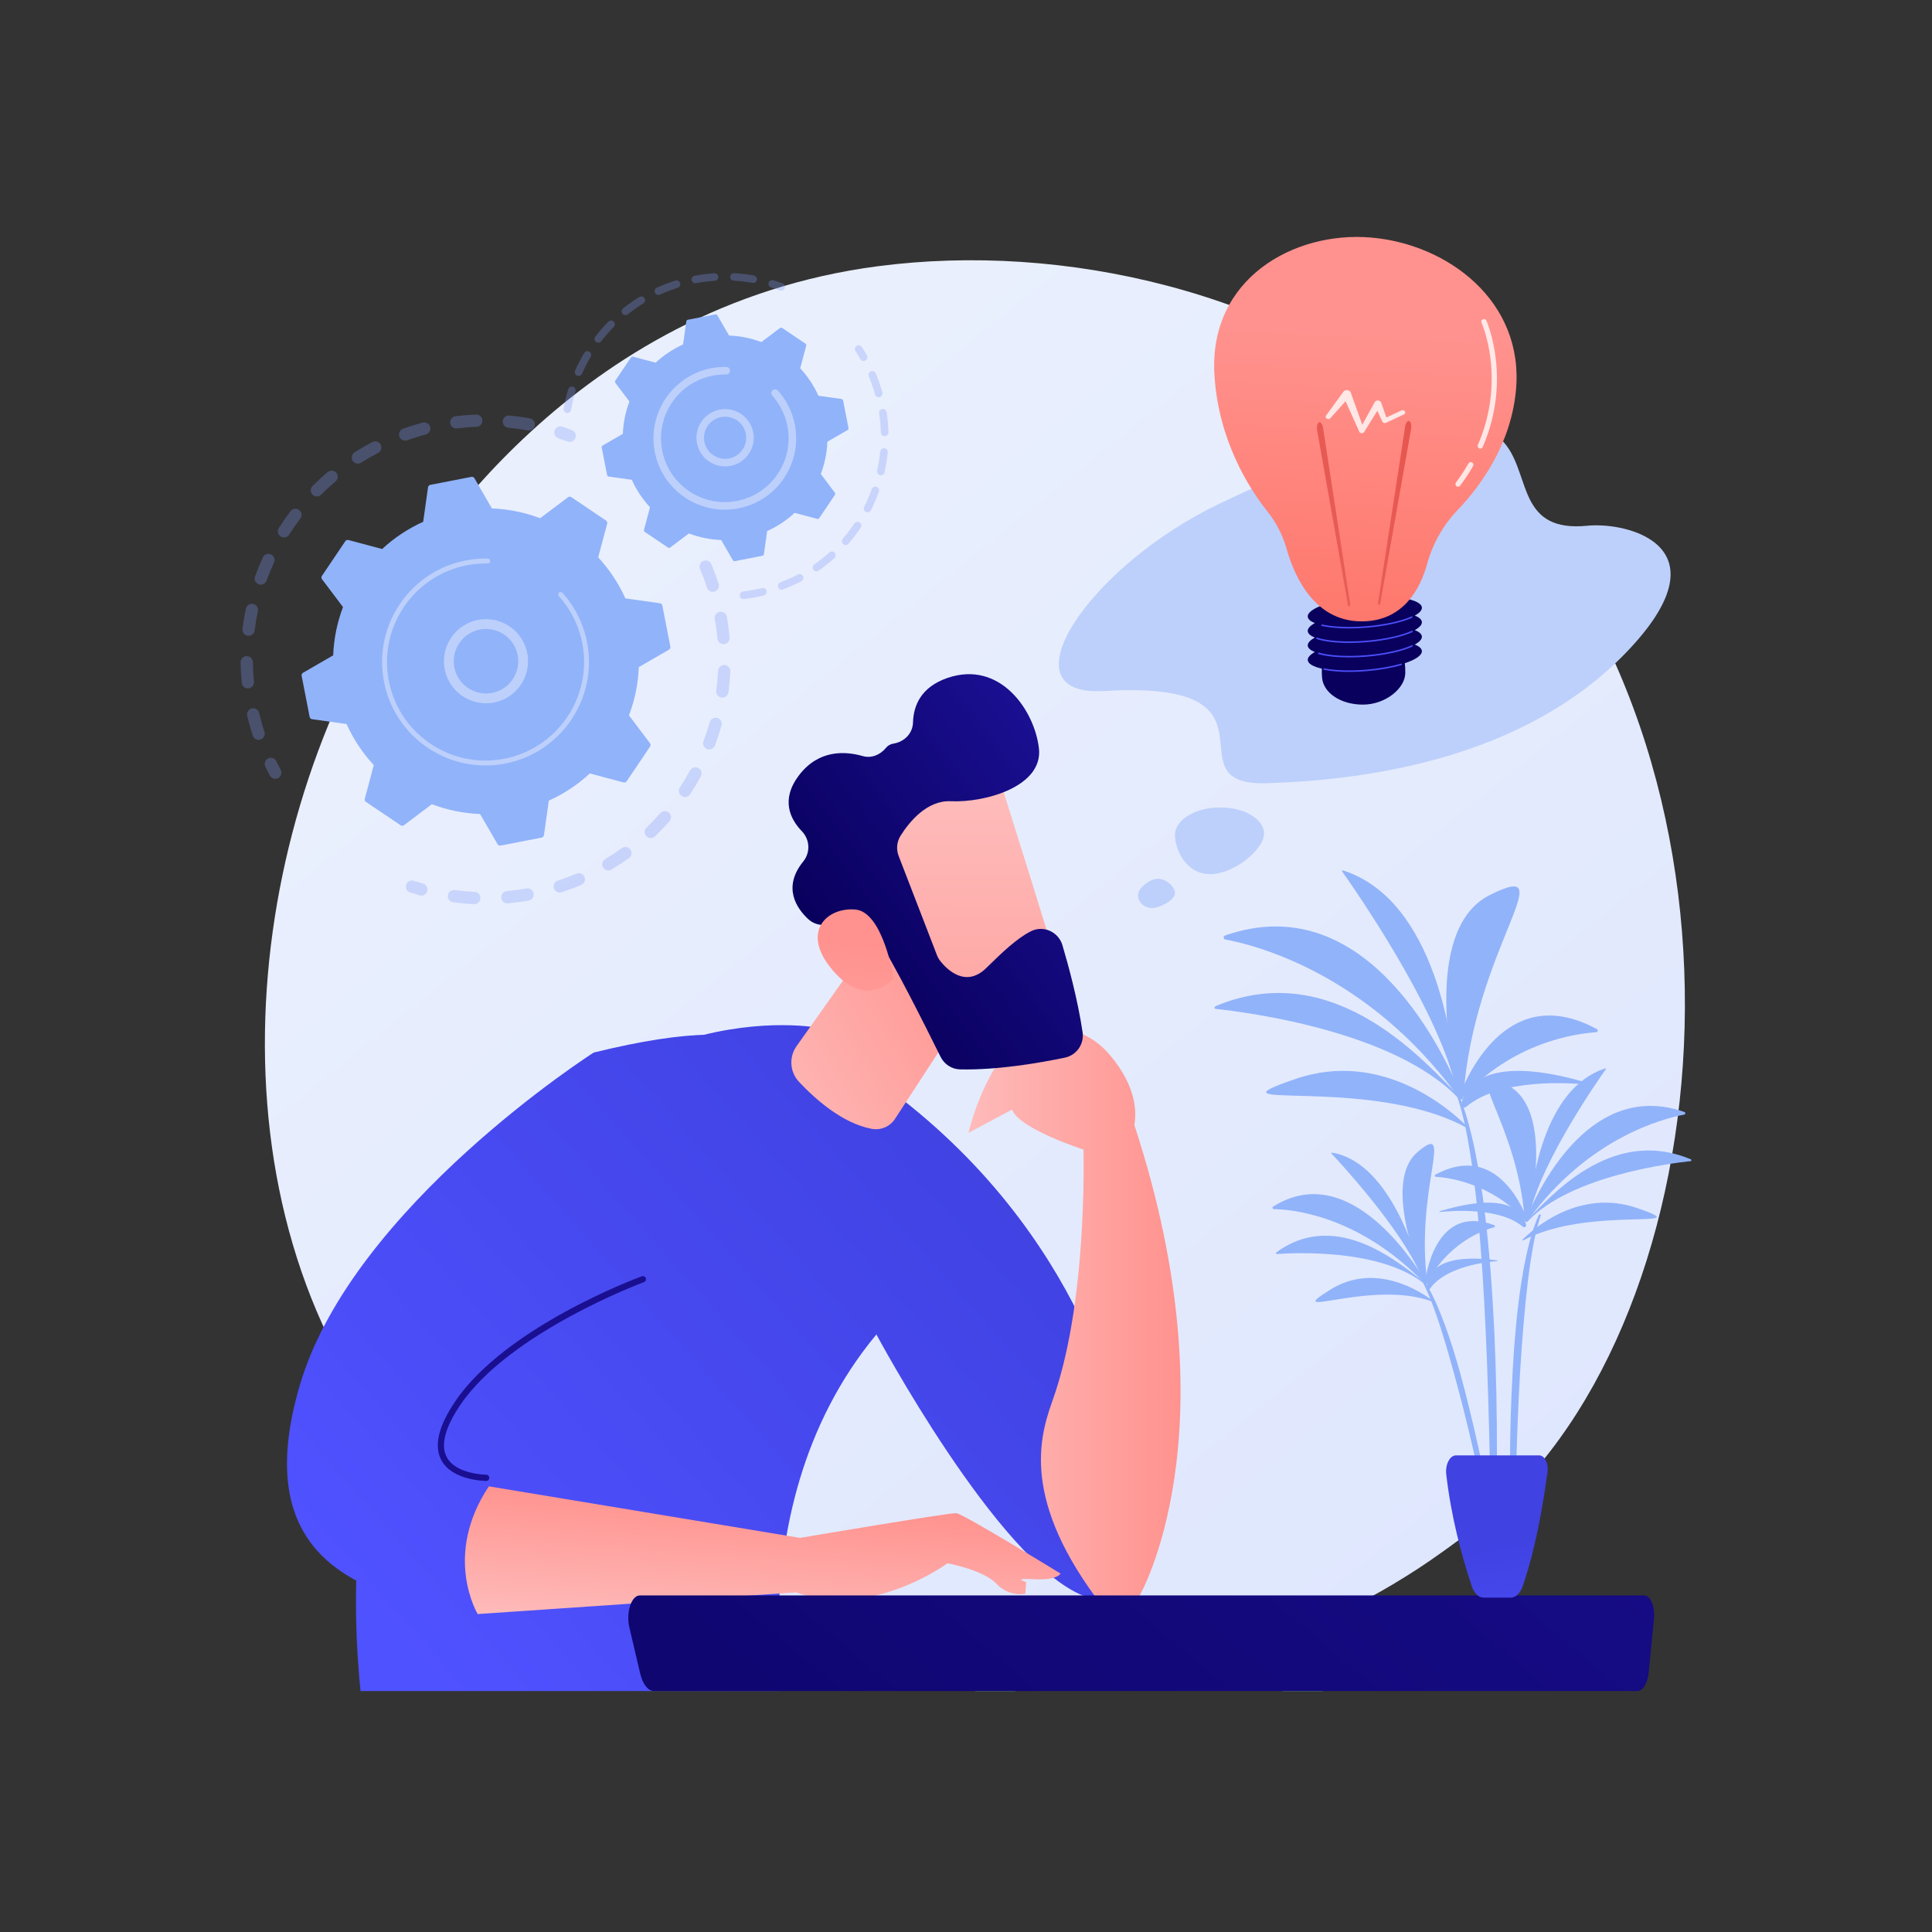 <?xml version="1.0" encoding="utf-8"?>
<!-- Generator: Adobe Illustrator 27.5.0, SVG Export Plug-In . SVG Version: 6.00 Build 0)  -->
<svg version="1.1" xmlns="http://www.w3.org/2000/svg" xmlns:xlink="http://www.w3.org/1999/xlink" x="0px" y="0px"
	 viewBox="0 0 3710 3710" style="enable-background:new 0 0 3710 3710;" xml:space="preserve">
<rect x="0" y="0" width="3710" height="3710" fill="#333333" stroke="none"/>
<g id="Background">
	<g>
		<g>
			<rect style="fill:none;" width="3710" height="3710"/>
		</g>
	</g>
</g>
<g id="Illustration">
	<g>
		<linearGradient id="SVGID_1_" gradientUnits="userSpaceOnUse" x1="3590.072" y1="4047.961" x2="1152.327" y2="1020.435">
			<stop  offset="0" style="stop-color:#DAE3FE"/>
			<stop  offset="1" style="stop-color:#E9EFFD"/>
		</linearGradient>
		<path style="fill:url(#SVGID_1_);" d="M2919.433,2854.014c-55.994,58.948-108.975,96.963-150.834,126.998
			c-492.048,353.05-1074.271,250.137-1198.01,225.005c-182.723-37.112-535.924-108.849-791.281-409.144
			c-386.335-454.321-326.177-1170.092-26.509-1642.583c54.814-86.427,344.356-566.114,932.85-643.04
			c356.15-46.555,771.307,47.341,1071.952,299.222C3388.681,1339.192,3343.755,2407.301,2919.433,2854.014z"/>
		<g>
			<g>
				<g style="opacity:0.3;">
					<path style="fill:#7D97F4;" d="M1351.802,1076.726c5.699-1.721,11.895,1.107,14.25,6.716
						c5.154,12.265,9.85,24.938,13.96,37.663c2,6.191-1.396,12.831-7.586,14.83c-0.075,0.023-0.147,0.045-0.22,0.066
						c-6.126,1.851-12.633-1.538-14.609-7.655c-3.904-12.09-8.366-24.127-13.261-35.779c-2.52-5.996,0.298-12.903,6.297-15.422
						C1351.019,1076.982,1351.41,1076.845,1351.802,1076.726z M1380.744,1175.168c0.441-0.133,0.896-0.242,1.361-0.325
						c6.404-1.137,12.52,3.134,13.656,9.539c2.333,13.156,4.126,26.542,5.33,39.784c0.589,6.479-4.163,12.186-10.663,12.799
						c-6.479,0.587-12.206-4.19-12.795-10.664c-1.145-12.588-2.849-25.303-5.069-37.806
						C1371.511,1182.556,1375.109,1176.87,1380.744,1175.168z M1387.291,1277.533c1.255-0.379,2.596-0.553,3.981-0.487
						c6.496,0.321,11.507,5.843,11.189,12.34c-0.649,13.317-1.888,26.773-3.681,39.993c-0.879,6.446-6.815,10.955-13.255,10.089
						c-6.445-0.875-10.962-6.811-10.088-13.255c1.704-12.554,2.879-25.328,3.497-37.976
						C1379.184,1283.125,1382.658,1278.932,1387.291,1277.533z M1370.78,1378.813c2.075-0.627,4.346-0.688,6.586-0.057
						c6.261,1.761,9.908,8.268,8.147,14.528c-3.618,12.844-7.833,25.685-12.528,38.167c-2.294,6.08-9.082,9.159-15.172,6.875
						c-6.086-2.29-9.165-9.083-6.875-15.172c4.46-11.853,8.466-24.05,11.898-36.255
						C1363.97,1382.879,1367.057,1379.938,1370.78,1378.813z M1332.1,1473.867c2.909-0.879,6.154-0.638,9.033,0.929
						c5.716,3.108,7.828,10.261,4.719,15.973c-6.359,11.691-13.31,23.278-20.66,34.428c-3.575,5.434-10.88,6.939-16.314,3.356
						c-5.43-3.579-6.932-10.883-3.354-16.317c6.987-10.598,13.593-21.61,19.637-32.72
						C1326.702,1476.68,1329.238,1474.731,1332.1,1473.867z M1273.36,1557.99c3.768-1.138,8.019-0.365,11.193,2.425
						c4.885,4.297,5.364,11.736,1.071,16.623c-8.801,10.011-18.144,19.773-27.767,29.005c-4.697,4.505-12.151,4.348-16.654-0.347
						c-4.502-4.69-4.347-12.148,0.346-16.651c9.144-8.774,18.02-18.044,26.383-27.558
						C1269.436,1559.771,1271.327,1558.604,1273.36,1557.99z M868.318,1709.63c1.561-0.472,3.243-0.624,4.963-0.394
						c12.542,1.681,25.327,2.836,37.997,3.431c6.497,0.306,11.517,5.821,11.21,12.315c-0.303,6.498-5.818,11.518-12.316,11.213
						c-13.344-0.626-26.809-1.841-40.017-3.609c-6.448-0.864-10.974-6.792-10.11-13.238
						C860.677,1714.62,864.033,1710.924,868.318,1709.63z M1197.486,1626.959c4.677-1.413,9.935,0.2,12.954,4.383
						c3.809,5.275,2.62,12.636-2.652,16.445c-10.808,7.806-22.088,15.236-33.527,22.084c-5.595,3.314-12.814,1.53-16.157-4.054
						c-3.341-5.58-1.525-12.814,4.056-16.158c10.864-6.501,21.574-13.558,31.838-20.969
						C1195.09,1627.905,1196.269,1627.327,1197.486,1626.959z M970.898,1711.7c0.744-0.225,1.521-0.383,2.325-0.457
						c12.608-1.17,25.332-2.904,37.819-5.143c6.404-1.146,12.525,3.113,13.673,9.514c1.145,6.402-3.1,12.552-9.514,13.673
						c-13.14,2.354-26.529,4.178-39.795,5.413c-6.477,0.601-12.218-4.163-12.818-10.638
						C962.06,1718.392,965.648,1713.286,970.898,1711.7z M1108.109,1677.252c5.69-1.719,11.878,1.098,14.241,6.694
						c2.531,5.993-0.275,12.901-6.266,15.436c-12.269,5.181-24.927,9.903-37.624,14.027c-0.078,0.028-0.159,0.053-0.239,0.077
						c-6.117,1.848-12.616-1.529-14.602-7.633c-2.011-6.188,1.372-12.833,7.56-14.842c12.059-3.921,24.081-8.408,35.738-13.332
						C1107.312,1677.516,1107.71,1677.372,1108.109,1677.252z"/>
					<path style="fill:#7D97F4;" d="M787.676,1691.278c2.22-0.671,4.661-0.697,7.035,0.076c5.775,1.879,11.685,3.665,17.568,5.32
						c6.261,1.756,9.916,8.261,8.156,14.521c-1.756,6.264-8.26,9.925-14.524,8.155c-6.188-1.735-12.403-3.616-18.481-5.592
						c-6.185-2.01-9.572-8.658-7.561-14.84C781.108,1695.102,784.109,1692.355,787.676,1691.278z"/>
				</g>
				<g style="opacity:0.3;">
					<path style="fill:#7D97F4;" d="M516.649,1455.727c5.442-1.644,11.423,0.856,13.988,6.132
						c2.652,5.462,5.464,10.961,8.357,16.339c3.081,5.73,0.935,12.872-4.793,15.953c-5.753,3.093-12.873,0.932-15.953-4.794
						c-3.045-5.664-6.007-11.454-8.801-17.205c-2.842-5.851-0.402-12.898,5.448-15.741
						C515.469,1456.132,516.057,1455.906,516.649,1455.727z"/>
					<path style="fill:#7D97F4;" d="M796.02,815.983c5.188-1.567,10.422-3.052,15.701-4.454c6.287-1.668,12.738,2.073,14.408,8.36
						c1.67,6.286-2.096,12.768-8.357,14.41c-12.183,3.238-24.207,6.961-35.872,11.119c-6.136,2.175-12.864-1.012-15.049-7.138
						c-2.185-6.131,1.013-12.869,7.14-15.052C781.206,820.655,788.619,818.218,796.02,815.983z M872.769,799.706
						c0.63-0.19,1.286-0.331,1.963-0.415c13.04-1.627,26.294-2.719,39.393-3.243c6.498-0.261,11.979,4.797,12.24,11.293
						c0.26,6.501-4.805,12-11.297,12.241c-12.441,0.5-25.031,1.539-37.424,3.081c-6.454,0.806-12.338-3.775-13.143-10.227
						C863.781,806.655,867.377,801.335,872.769,799.706z M717.192,848.036c5.316-1.606,11.188,0.739,13.843,5.844
						c3.001,5.774,0.753,12.883-5.018,15.886c-11.041,5.738-21.985,12.028-32.532,18.703c-5.503,3.469-12.774,1.84-16.251-3.656
						c-3.478-5.5-1.84-12.776,3.657-16.253c11.106-7.026,22.634-13.651,34.26-19.696
						C715.817,848.518,716.501,848.245,717.192,848.036z M973.756,798.322c1.431-0.432,2.968-0.594,4.547-0.441
						c13.067,1.277,26.237,3.129,39.142,5.502c6.396,1.177,10.627,7.315,9.45,13.712c-1.176,6.401-7.311,10.633-13.713,9.453
						c-12.254-2.253-24.759-4.012-37.169-5.224c-6.474-0.63-11.209-6.394-10.576-12.867
						C965.914,803.564,969.323,799.661,973.756,798.322z M633.364,904.212c4.36-1.317,9.282-0.026,12.41,3.677
						c4.198,4.97,3.571,12.402-1.399,16.6c-9.503,8.022-18.795,16.568-27.622,25.395c-4.599,4.6-12.057,4.603-16.657-0.001
						c-4.598-4.6-4.598-12.053,0.001-16.653c9.292-9.295,19.075-18.291,29.081-26.74
						C630.443,905.421,631.872,904.662,633.364,904.212z M563.891,977.424c3.486-1.053,7.41-0.479,10.533,1.888
						c5.182,3.933,6.195,11.321,2.262,16.503c-7.54,9.939-14.75,20.31-21.428,30.825c-3.48,5.497-10.755,7.122-16.255,3.632
						c-5.492-3.488-7.115-10.764-3.63-16.258c7.028-11.067,14.615-21.98,22.551-32.437
						C559.485,979.518,561.592,978.118,563.891,977.424z M512.031,1064.039c2.651-0.801,5.592-0.675,8.309,0.57
						c5.913,2.708,8.51,9.7,5.8,15.613c-5.203,11.352-9.983,23.042-14.207,34.756c-2.206,6.116-8.949,9.292-15.076,7.082
						c-6.118-2.209-9.289-8.955-7.082-15.076c4.447-12.325,9.476-24.633,14.95-36.576
						C506.191,1067.211,508.909,1064.983,512.031,1064.039z M480.298,1159.897c1.837-0.555,3.833-0.668,5.843-0.241
						c6.363,1.351,10.424,7.603,9.072,13.965c-2.594,12.207-4.694,24.66-6.242,37.018c-0.809,6.454-6.705,11.032-13.149,10.224
						c-6.456-0.808-11.032-6.698-10.223-13.152c1.631-13.017,3.842-26.133,6.572-38.982
						C473.098,1164.374,476.319,1161.099,480.298,1159.897z M470.379,1260.421c1.033-0.312,2.127-0.484,3.259-0.499
						c6.503-0.085,11.846,5.12,11.928,11.622c0.163,12.447,0.857,25.05,2.07,37.467c0.632,6.475-4.124,12.233-10.578,12.865
						c-6.474,0.634-12.235-4.104-12.867-10.579c-1.276-13.071-2.009-26.34-2.177-39.443
						C461.944,1266.482,465.481,1261.901,470.379,1260.421z M482.777,1360.601c0.231-0.07,0.467-0.131,0.705-0.189
						c6.329-1.498,12.676,2.419,14.172,8.748c2.115,8.935,4.53,17.909,7.18,26.682c0.959,3.175,1.954,6.335,2.976,9.472
						c2.015,6.187-1.364,12.836-7.549,14.848c-6.222,2.163-12.831-1.363-14.847-7.545c-1.077-3.304-2.12-6.621-3.13-9.964
						c-2.787-9.227-5.328-18.672-7.551-28.069C473.291,1368.494,476.865,1362.387,482.777,1360.601z"/>
					<path style="fill:#7D97F4;" d="M1072.833,819.305c2.242-0.677,4.704-0.695,7.093,0.092c6.054,2.001,12.181,4.169,18.209,6.442
						c6.088,2.294,9.162,9.089,6.867,15.175c-2.297,6.086-9.083,9.165-15.175,6.867c-5.727-2.158-11.546-4.217-17.294-6.118
						c-6.174-2.038-9.527-8.7-7.486-14.877C1066.299,823.1,1069.287,820.375,1072.833,819.305z"/>
				</g>
				<g>
					<g>
						<path style="fill:#91B3FA;" d="M1097.12,954.675c-1.947-1.312-4.513-1.245-6.389,0.168l-53.508,40.319
							c-29.25-11.107-60.482-17.632-92.659-18.846l-33.527-57.956c-1.176-2.034-3.512-3.096-5.817-2.647l-78.881,15.366
							c-2.306,0.45-4.071,2.313-4.399,4.636l-9.321,66.303c-29.368,13.204-55.868,30.972-78.809,52.248l-64.731-17.286
							c-2.269-0.606-4.672,0.295-5.984,2.242l-44.912,66.643c-1.313,1.949-1.245,4.515,0.169,6.389l40.318,53.508
							c-11.108,29.25-17.631,60.483-18.845,92.659l-57.957,33.528c-2.033,1.176-3.095,3.511-2.647,5.817l15.366,78.882
							c0.449,2.305,2.311,4.072,4.637,4.398l66.303,9.321c13.203,29.368,30.971,55.868,52.247,78.809l-17.286,64.732
							c-0.605,2.267,0.295,4.672,2.242,5.984l66.643,44.911c1.948,1.314,4.513,1.245,6.389-0.168l53.508-40.319
							c29.25,11.109,60.482,17.632,92.659,18.846l33.528,57.957c1.176,2.032,3.511,3.095,5.817,2.647l78.882-15.367
							c2.306-0.448,4.071-2.311,4.398-4.637l9.321-66.303c29.369-13.202,55.868-30.972,78.809-52.248l64.73,17.285
							c2.269,0.607,4.673-0.294,5.985-2.241l44.911-66.643c1.313-1.947,1.245-4.513-0.168-6.389l-40.318-53.508
							c11.109-29.25,17.631-60.483,18.845-92.659l57.957-33.528c2.032-1.175,3.096-3.512,2.645-5.817l-15.366-78.88
							c-0.449-2.305-2.311-4.072-4.636-4.399l-66.303-9.321c-13.203-29.367-30.972-55.867-52.247-78.809l17.285-64.73
							c0.606-2.269-0.294-4.672-2.242-5.985L1097.12,954.675z"/>
					</g>
					<g>
						<path style="fill:#BDD0FB;" d="M909.939,1192.39c37.695-11.386,79.155,6.296,96.405,42.965
							c18.959,40.309,1.592,88.521-38.713,107.482c-19.526,9.19-41.46,10.217-61.756,2.905c-20.3-7.31-36.54-22.09-45.722-41.617
							c-18.96-40.31-1.592-88.521,38.713-107.482C902.499,1194.934,906.202,1193.518,909.939,1192.39z M951.034,1329.078
							c2.911-0.879,5.774-1.975,8.576-3.292c30.903-14.535,44.217-51.506,29.683-82.407c-14.537-30.904-51.502-44.235-82.409-29.684
							c-30.903,14.534-44.217,51.506-29.683,82.406c7.043,14.973,19.492,26.303,35.058,31.91
							C924.91,1332.566,938.392,1332.896,951.034,1329.078z"/>
					</g>
					<g>
						<path style="fill:#BDD0FB;" d="M874.621,1081.178c6.474-1.956,13.084-3.597,19.813-4.908l0,0
							c2.117-0.414,4.243-0.791,6.373-1.137c10.505-1.698,21.129-2.557,31.706-2.565c0.144,0,0.288,0,0.432-0.001
							c0.409,0.002,0.818,0.003,1.228,0.009c0.797,0.004,1.594,0.019,2.389,0.033c2.093,0.041,3.84,1.44,4.417,3.342
							c0.14,0.462,0.209,0.956,0.2,1.464c-0.051,2.601-2.207,4.66-4.804,4.613c-13.386-0.268-26.89,0.908-40.137,3.492
							c-65.811,12.809-117.023,58.499-139.934,116.689c-12.747,32.365-16.735,68.6-9.603,105.201
							c1.249,6.419,2.813,12.727,4.681,18.901c12.557,41.556,38.806,77.232,75.293,101.819
							c41.909,28.245,92.31,38.478,141.914,28.815c102.445-19.968,169.485-119.493,149.537-221.89
							c-1.229-6.314-2.775-12.542-4.625-18.659c-8.012-26.508-21.735-50.968-40.27-71.576c-0.479-0.533-0.814-1.143-1.006-1.787
							c-0.511-1.691-0.044-3.606,1.359-4.865c1.941-1.735,4.912-1.59,6.655,0.354c19.459,21.636,33.87,47.317,42.28,75.145
							c1.942,6.421,3.563,12.957,4.856,19.583c20.944,107.509-49.513,212.007-156.982,232.944
							c-52.077,10.146-104.985-0.599-148.982-30.251c-38.305-25.811-65.86-63.265-79.045-106.89
							c-1.958-6.483-3.6-13.105-4.914-19.84c-10.144-52.08,0.598-104.99,30.247-148.986
							C793.516,1121.915,830.984,1094.359,874.621,1081.178z"/>
					</g>
				</g>
			</g>
			<g>
				<g style="opacity:0.3;">
					<path style="fill:#7D97F4;" d="M1646.808,663.385c3.013-0.91,6.381,0.217,8.19,2.988c3.379,5.169,6.648,10.511,9.713,15.878
						c1.992,3.487,0.781,7.927-2.709,9.924c-3.486,2.01-7.932,0.778-9.924-2.709c-2.921-5.114-6.036-10.206-9.26-15.14
						c-2.198-3.358-1.251-7.866,2.109-10.069C1645.525,663.869,1646.158,663.581,1646.808,663.385z"/>
					<path style="fill:#7D97F4;" d="M1672.993,712.839c3.529-1.066,7.363,0.693,8.809,4.166c4.093,9.814,7.727,19.952,10.8,30.125
						c0.647,2.142,1.272,4.298,1.879,6.468c1.078,3.875-1.432,7.801-5.05,8.969c-3.87,1.08-7.882-1.182-8.964-5.047
						c-0.579-2.074-1.175-4.135-1.793-6.182c-2.931-9.705-6.397-19.373-10.297-28.733c-1.548-3.71,0.206-7.966,3.912-9.515
						C1672.524,712.996,1672.758,712.91,1672.993,712.839z M1693.298,785.591c0.329-0.099,0.673-0.181,1.02-0.234
						c3.975-0.6,7.683,2.132,8.286,6.105c1.935,12.744,3.094,25.722,3.445,38.566c0.112,4.018-3.077,7.356-7.072,7.471
						c-4.019,0.108-7.359-3.053-7.471-7.071c-0.336-12.255-1.444-24.632-3.286-36.787
						C1687.672,790.02,1689.891,786.62,1693.298,785.591z M1695.355,861.093c0.884-0.267,1.833-0.367,2.807-0.276
						c3.998,0.388,6.922,3.95,6.534,7.948c-1.251,12.809-3.314,25.683-6.144,38.255c-0.881,3.925-4.763,6.381-8.695,5.499
						c-3.917-0.88-6.381-4.774-5.5-8.691c2.697-11.99,4.668-24.26,5.857-36.477C1690.511,864.329,1692.618,861.919,1695.355,861.093
						z M1678.787,934.793c1.442-0.436,3.029-0.425,4.554,0.116c3.78,1.359,5.748,5.528,4.389,9.308
						c-4.36,12.137-9.509,24.103-15.312,35.578c-1.816,3.584-6.197,5.011-9.774,3.205c-3.586-1.811-5.022-6.186-3.209-9.776
						c5.532-10.933,10.446-22.354,14.602-33.924C1674.848,937.044,1676.656,935.437,1678.787,934.793z M1644.722,1002.21
						c2.013-0.608,4.275-0.341,6.16,0.922c3.335,2.235,4.224,6.753,1.991,10.092c-7.174,10.694-15.073,21.05-23.483,30.774
						c-2.626,3.049-7.221,3.376-10.26,0.747c-3.039-2.629-3.373-7.225-0.746-10.26c8.024-9.281,15.56-19.156,22.402-29.364
						C1641.76,1003.668,1643.168,1002.679,1644.722,1002.21z M1595.333,1059.308c2.608-0.788,5.557-0.068,7.507,2.089
						c2.692,2.979,2.455,7.577-0.523,10.272c-9.556,8.631-19.743,16.747-30.274,24.113c-3.309,2.298-7.829,1.496-10.133-1.793
						c-2.303-3.289-1.5-7.828,1.79-10.129c10.044-7.026,19.752-14.76,28.862-22.988
						C1593.387,1060.126,1594.336,1059.609,1595.333,1059.308z M1533.499,1102.587c3.264-0.986,6.874,0.439,8.526,3.562
						c1.878,3.551,0.522,7.954-3.029,9.835c-11.345,6.002-23.215,11.368-35.283,15.957c-3.787,1.367-7.963-0.467-9.386-4.222
						c-1.427-3.754,0.461-7.954,4.215-9.385c11.515-4.369,22.836-9.488,33.653-15.212
						C1532.62,1102.897,1533.057,1102.721,1533.499,1102.587z M1425.648,1136.129c0.401-0.121,0.823-0.211,1.257-0.261
						c10.532-1.245,21.181-3.088,31.654-5.48c1.588-0.354,3.144-0.719,4.69-1.104c3.904-0.957,7.844,1.423,8.803,5.325
						c0.969,3.908-1.412,7.966-5.321,8.806c-1.652,0.402-3.303,0.797-4.968,1.167c-10.942,2.496-22.105,4.429-33.151,5.732
						c-3.992,0.471-7.605-2.378-8.076-6.369C1420.115,1140.39,1422.333,1137.13,1425.648,1136.129z"/>
				</g>
				<g style="opacity:0.3;">
					<path style="fill:#7D97F4;" d="M1296.979,538.759c3.801-1.148,7.834,0.974,9.037,4.773c1.212,3.827-0.911,7.919-4.742,9.128
						c-11.533,3.647-22.94,8.028-33.905,13.024c-3.648,1.622-7.972,0.056-9.638-3.604c-1.666-3.66-0.048-7.971,3.604-9.638
						c11.503-5.233,23.46-9.832,35.548-13.654C1296.914,538.779,1296.949,538.769,1296.979,538.759z M1333.073,529.69
						c0.252-0.076,0.504-0.137,0.767-0.187c12.444-2.349,25.159-3.963,37.788-4.802c4.01-0.261,7.473,2.766,7.738,6.775
						c0.27,4.015-2.789,7.47-6.773,7.745c-12.052,0.798-24.183,2.34-36.059,4.577c-3.946,0.747-7.75-1.852-8.494-5.798
						C1327.344,534.307,1329.564,530.75,1333.073,529.69z M1229.392,569.564c3.088-0.933,6.534,0.283,8.302,3.162
						c2.098,3.418,1.027,7.897-2.397,10c-10.313,6.336-20.325,13.345-29.761,20.849c-3.162,2.491-7.722,1.976-10.22-1.173
						c-2.5-3.141-1.977-7.722,1.168-10.222c9.892-7.863,20.391-15.213,31.203-21.848
						C1228.234,569.995,1228.807,569.741,1229.392,569.564z M1407.233,524.818c0.792-0.239,1.638-0.347,2.514-0.299
						c12.652,0.712,25.389,2.216,37.851,4.47c3.955,0.713,6.579,4.498,5.867,8.454c-0.717,3.942-4.502,6.569-8.451,5.862
						c-11.884-2.146-24.023-3.578-36.088-4.26c-4.01-0.228-7.08-3.664-6.852-7.674
						C1402.251,528.237,1404.39,525.677,1407.233,524.818z M1171.26,615.791c2.465-0.745,5.252-0.155,7.212,1.777
						c2.868,2.822,2.901,7.427,0.084,10.289c-8.471,8.599-16.502,17.808-23.87,27.38c-2.453,3.19-7.022,3.776-10.205,1.323
						c-3.182-2.452-3.776-7.022-1.324-10.205c7.73-10.031,16.148-19.69,25.027-28.709
						C1169.071,616.749,1170.135,616.131,1171.26,615.791z M1125.913,674.615c1.887-0.57,3.995-0.375,5.82,0.706
						c3.455,2.051,4.595,6.515,2.544,9.969c-6.177,10.408-11.776,21.279-16.641,32.307c-1.623,3.681-5.922,5.344-9.592,3.721
						c-3.677-1.621-5.34-5.912-3.719-9.585c5.1-11.566,10.967-22.963,17.439-33.868
						C1122.73,676.237,1124.234,675.122,1125.913,674.615z M1095.961,742.615c1.326-0.401,2.779-0.431,4.205,0.006
						c3.846,1.161,6.02,5.224,4.856,9.071c-3.513,11.577-6.338,23.473-8.401,35.353c-0.692,3.949-4.456,6.608-8.413,5.918
						c-3.959-0.689-6.609-4.452-5.922-8.415c2.167-12.455,5.129-24.933,8.807-37.078
						C1091.829,745.05,1093.711,743.294,1095.961,742.615z"/>
					<path style="fill:#7D97F4;" d="M1480.692,538.108c1.343-0.406,2.817-0.428,4.258,0.02c5.946,1.848,11.862,3.882,17.59,6.04
						c3.757,1.418,5.659,5.615,4.242,9.375c-1.425,3.747-5.614,5.651-9.376,4.242c-5.461-2.061-11.107-3.999-16.78-5.766
						c-3.837-1.193-5.978-5.273-4.784-9.107C1476.589,540.52,1478.458,538.783,1480.692,538.108z"/>
				</g>
				<g>
					<g>
						<path style="fill:#91B3FA;" d="M1502.076,629.817c-1.302-0.878-3.02-0.833-4.275,0.113l-35.806,26.979
							c-19.573-7.433-40.472-11.799-62.003-12.611l-22.435-38.781c-0.786-1.361-2.35-2.072-3.892-1.771l-52.784,10.282
							c-1.543,0.301-2.724,1.547-2.944,3.103l-6.237,44.367c-19.652,8.835-37.384,20.725-52.736,34.962l-43.314-11.567
							c-1.518-0.405-3.127,0.197-4.005,1.501l-30.053,44.594c-0.878,1.304-0.833,3.021,0.113,4.275l26.979,35.805
							c-7.433,19.573-11.798,40.473-12.61,62.003l-38.782,22.435c-1.36,0.787-2.071,2.35-1.771,3.892l10.283,52.784
							c0.301,1.543,1.547,2.725,3.103,2.943l44.367,6.237c8.834,19.652,20.725,37.384,34.962,52.735l-11.567,43.316
							c-0.405,1.518,0.197,3.126,1.5,4.004l44.595,30.053c1.303,0.879,3.02,0.833,4.275-0.113l35.806-26.98
							c19.572,7.434,40.472,11.799,62.003,12.611l22.435,38.782c0.787,1.36,2.349,2.072,3.892,1.771l52.784-10.283
							c1.542-0.3,2.724-1.546,2.943-3.103l6.237-44.367c19.652-8.834,37.385-20.725,52.736-34.962l43.314,11.566
							c1.519,0.406,3.128-0.197,4.005-1.5l30.053-44.594c0.878-1.303,0.833-3.02-0.113-4.275l-26.979-35.805
							c7.433-19.573,11.798-40.472,12.61-62.003l38.783-22.435c1.359-0.786,2.071-2.35,1.77-3.893l-10.281-52.783
							c-0.301-1.543-1.547-2.724-3.103-2.944l-44.367-6.237c-8.835-19.651-20.725-37.383-34.961-52.735l11.566-43.315
							c0.405-1.518-0.197-3.126-1.5-4.005L1502.076,629.817z"/>
					</g>
					<g>
						<path style="fill:#BDD0FB;" d="M1376.618,787.928c11.234-3.393,23.211-3.101,34.451,0.947
							c13.827,4.981,24.887,15.05,31.142,28.351c12.913,27.445,1.086,60.286-26.367,73.209
							c-27.515,12.883-60.303,1.08-73.215-26.373c-6.259-13.301-6.961-28.242-1.979-42.066
							c4.979-13.831,15.048-24.893,28.353-31.147C1371.49,789.685,1374.037,788.708,1376.618,787.928z M1404.103,879.401
							c1.874-0.566,3.726-1.274,5.55-2.129c20.193-9.505,28.892-33.661,19.393-53.856c-4.601-9.779-12.737-17.192-22.906-20.85
							c-10.176-3.664-21.159-3.137-30.948,1.452l0,0c-9.782,4.602-17.19,12.74-20.854,22.907
							c-3.664,10.176-3.147,21.165,1.457,30.951C1364.435,876.244,1385.215,885.106,1404.103,879.401z"/>
					</g>
					<g>
						<path style="fill:#BDD0FB;" d="M1352.135,710.487c4.407-1.331,8.915-2.448,13.526-3.351
							c9.156-1.786,18.503-2.643,27.805-2.544c0.418,0.007,0.836,0.015,1.254,0.022c3.232,0.062,5.929,2.224,6.82,5.161
							c0.216,0.714,0.323,1.475,0.308,2.259c-0.079,4.016-3.409,7.19-7.418,7.124c-8.684-0.175-17.425,0.588-25.981,2.26
							l-0.004,0.001c-0.47,0.09-0.941,0.188-1.406,0.284c-20.215,4.139-38.632,13.161-54.002,26.115
							c-8.343,7.032-15.788,15.233-22.126,24.457c-0.052,0.075-0.103,0.15-0.155,0.225c-0.156,0.233-0.314,0.459-0.467,0.69
							c-18.282,27.132-24.909,59.76-18.652,91.872c0.807,4.157,1.82,8.237,3.028,12.236c8.13,26.902,25.125,49.997,48.745,65.919
							c27.133,18.283,59.759,24.902,91.868,18.646c32.089-6.264,59.868-24.644,78.156-51.771
							c18.282-27.132,24.909-59.76,18.652-91.873c-0.793-4.087-1.796-8.118-2.991-12.076c-5.188-17.164-14.07-32.996-26.07-46.336
							c-0.739-0.823-1.257-1.765-1.554-2.759c-0.789-2.611-0.068-5.568,2.098-7.513c2.994-2.678,7.584-2.447,10.276,0.547
							c13.425,14.927,23.366,32.644,29.172,51.839c1.339,4.434,2.46,8.941,3.35,13.511c6.999,35.933-0.413,72.434-20.871,102.791
							c-20.457,30.349-51.483,50.942-87.433,57.919c-35.928,7.001-72.429-0.407-102.784-20.87
							c-26.428-17.805-45.439-43.646-54.534-73.744c-1.35-4.468-2.485-9.038-3.391-13.684
							C1243.81,798.287,1285.701,730.554,1352.135,710.487z"/>
					</g>
				</g>
			</g>
		</g>
		<g>
			<defs>
				
					<rect id="SVGID_00000038373870454201222890000008002085183557571999_" x="526.385" y="1282.751" width="2682.607" height="1964.537"/>
			</defs>
			<clipPath id="SVGID_00000132771133915238300070000001966231126228839085_">
				<use xlink:href="#SVGID_00000038373870454201222890000008002085183557571999_"  style="overflow:visible;"/>
			</clipPath>
			<g style="clip-path:url(#SVGID_00000132771133915238300070000001966231126228839085_);">
				<g>
					
						<linearGradient id="SVGID_00000153696789936204026860000006142251627516214434_" gradientUnits="userSpaceOnUse" x1="1378.768" y1="3856.867" x2="658.694" y2="6103.502">
						<stop  offset="0" style="stop-color:#FDF53F"/>
						<stop  offset="1" style="stop-color:#D93C65"/>
					</linearGradient>
					
						<rect x="1140.078" y="3943.496" style="fill:url(#SVGID_00000153696789936204026860000006142251627516214434_);" width="94.455" height="1021.471"/>
					
						<linearGradient id="SVGID_00000085227365882265091710000004930176944228316045_" gradientUnits="userSpaceOnUse" x1="1538.272" y1="3859.96" x2="792.03" y2="6188.237">
						<stop  offset="0" style="stop-color:#FDF53F"/>
						<stop  offset="1" style="stop-color:#D93C65"/>
					</linearGradient>
					<path style="fill:url(#SVGID_00000085227365882265091710000004930176944228316045_);" d="M1600.949,4984.661H773.662v-58.978
						c0-1.385,1.122-2.507,2.507-2.507h822.272c1.385,0,2.507,1.123,2.507,2.507V4984.661z"/>
					
						<linearGradient id="SVGID_00000101818715537305323270000011350954651550887846_" gradientUnits="userSpaceOnUse" x1="1221.491" y1="3806.458" x2="501.417" y2="6053.092">
						<stop  offset="0" style="stop-color:#FDF53F"/>
						<stop  offset="1" style="stop-color:#D93C65"/>
					</linearGradient>
					<path style="fill:url(#SVGID_00000101818715537305323270000011350954651550887846_);" d="M1723.728,3908.043
						c0,55.867-45.71,101.577-101.577,101.577H785.151c-55.867,0-101.577-45.709-101.577-101.577v-91.846
						c0-55.867,45.71-101.577,101.577-101.577h836.999c55.867,0,101.577,45.71,101.577,101.577V3908.043z"/>
				</g>
				<g>
					<g>
						
							<linearGradient id="SVGID_00000054961441428192010800000016726777135701326216_" gradientUnits="userSpaceOnUse" x1="3288.668" y1="4420.388" x2="3232.659" y2="4686.028">
							<stop  offset="0" style="stop-color:#09005D"/>
							<stop  offset="1" style="stop-color:#1A0F91"/>
						</linearGradient>
						<path style="fill:url(#SVGID_00000054961441428192010800000016726777135701326216_);" d="M3071.5,4809.777
							c42.354-20.567,366.877-136.085,447.946-259.5c-3.867-2.919-8.555-4.991-14.033-5.649
							c-91.689-11.047-274.829-22.017-437.065,35.809l-86.024,73.683c0,0-28.957,69.5,27.637,154.317
							C3024.164,4816.021,3046.067,4822.128,3071.5,4809.777z"/>
						
							<linearGradient id="SVGID_00000134962954957631549520000014400482173729455805_" gradientUnits="userSpaceOnUse" x1="3380.041" y1="4375.546" x2="3296.829" y2="4617.183">
							<stop  offset="0" style="stop-color:#53D8FF"/>
							<stop  offset="1" style="stop-color:#3840F7"/>
						</linearGradient>
						<path style="fill:url(#SVGID_00000134962954957631549520000014400482173729455805_);" d="M3519.446,4550.277
							c-81.069,123.415-405.592,238.933-447.946,259.5c-25.434,12.352-47.336,6.245-61.54-1.341c0.101,0.15,0.175,0.297,0.277,0.448
							c14.32,21.362,41.84,29.542,65.76,20.094c91.279-36.053,324.056-133.394,444.669-233.183
							C3536.028,4583.086,3533.419,4560.821,3519.446,4550.277z"/>
					</g>
					<g>
						
							<linearGradient id="SVGID_00000083049571932898312800000012543547749601222840_" gradientUnits="userSpaceOnUse" x1="3214.202" y1="4654.679" x2="3344.492" y2="5186.694">
							<stop  offset="0" style="stop-color:#09005D"/>
							<stop  offset="1" style="stop-color:#1A0F91"/>
						</linearGradient>
						<path style="fill:url(#SVGID_00000083049571932898312800000012543547749601222840_);" d="M3060.299,4917.69
							c42.354-20.568,366.877-136.086,447.945-259.5c-3.867-2.918-8.554-4.991-14.033-5.649
							c-91.689-11.047-274.829-22.017-437.065,35.809l-86.024,73.683c0,0-28.957,69.5,27.637,154.318
							C3012.963,4923.935,3034.865,4930.041,3060.299,4917.69z"/>
						
							<linearGradient id="SVGID_00000170966072240020789610000011646553764950216363_" gradientUnits="userSpaceOnUse" x1="3223.828" y1="4652.321" x2="3354.117" y2="5184.336">
							<stop  offset="0" style="stop-color:#53D8FF"/>
							<stop  offset="1" style="stop-color:#3840F7"/>
						</linearGradient>
						<path style="fill:url(#SVGID_00000170966072240020789610000011646553764950216363_);" d="M3508.244,4658.19
							c-81.068,123.415-405.592,238.933-447.945,259.5c-25.434,12.351-47.336,6.245-61.54-1.341
							c0.101,0.149,0.175,0.296,0.277,0.447c14.32,21.362,41.84,29.542,65.76,20.093c91.279-36.052,324.056-133.394,444.669-233.183
							C3524.826,4690.999,3522.217,4668.733,3508.244,4658.19z"/>
					</g>
					<g>
						
							<linearGradient id="SVGID_00000029766328292590608970000014995307202637473193_" gradientUnits="userSpaceOnUse" x1="3440.254" y1="3930.513" x2="2946.24" y2="4679.677">
							<stop  offset="0" style="stop-color:#FEBBBA"/>
							<stop  offset="1" style="stop-color:#FF928E"/>
						</linearGradient>
						<path style="fill:url(#SVGID_00000029766328292590608970000014995307202637473193_);" d="M3001.165,4510.201
							c-12.456,30.736-39.537,68.406-97.795,99.646l84.792,59.032c31.714,0.933,52.091-8.198,65.15-19.701
							c18.611-16.393,21.057-44.675,6.057-64.424C3040.108,4559.394,3020.691,4534.575,3001.165,4510.201z"/>
						
							<linearGradient id="SVGID_00000069392855509176729770000013384585637129214905_" gradientUnits="userSpaceOnUse" x1="2641.451" y1="3355.74" x2="2122.087" y2="4143.346">
							<stop  offset="0" style="stop-color:#CB236D"/>
							<stop  offset="1" style="stop-color:#4C246D"/>
						</linearGradient>
						<path style="fill:url(#SVGID_00000069392855509176729770000013384585637129214905_);" d="M3002.893,4483.44
							c-687.872-848.411-1536.907-1069.348-1536.907-1069.348l21.533,210.049l1429.557,999.75
							c47.804-25.634,75.033-72.547,90.148-105.54C3012.501,4506.833,3010.872,4493.282,3002.893,4483.44z"/>
					</g>
					<g>
						
							<linearGradient id="SVGID_00000161592425604712537650000008186496689026998419_" gradientUnits="userSpaceOnUse" x1="3084.308" y1="4658.386" x2="1625.405" y2="5068.369">
							<stop  offset="0" style="stop-color:#FEBBBA"/>
							<stop  offset="1" style="stop-color:#FF928E"/>
						</linearGradient>
						<path style="fill:url(#SVGID_00000161592425604712537650000008186496689026998419_);" d="M2982.719,4587.028
							c-3.695,29.342-20.65,81.288-89.361,124.455c25.934,19.977,50.987,40.087,74.946,60.321
							c9.626,8.129,22.315,11.545,34.66,9.026c23.658-4.828,59.864-19.724,70.609-65.525c2.731-11.642-0.253-23.89-7.914-33.07
							C3051.344,4665.081,3023.069,4631.792,2982.719,4587.028z"/>
						
							<linearGradient id="SVGID_00000127754211687784091960000003523641205139557542_" gradientUnits="userSpaceOnUse" x1="2856.776" y1="3787.421" x2="1359.411" y2="4208.213">
							<stop  offset="0" style="stop-color:#CB236D"/>
							<stop  offset="1" style="stop-color:#4C246D"/>
						</linearGradient>
						<path style="fill:url(#SVGID_00000127754211687784091960000003523641205139557542_);" d="M2988.022,4575.165
							c-214.524-235.144-742.581-747.118-1322.588-959.646c-48.262-17.685-87.526-53.778-109.758-100.121l-86.765-180.867
							c0,0-422.929-99.108-683.508,173.743c0,0,15.879,259.533,343.164,354.409c305.516,88.566,1210.831,448.182,1744.807,851.144
							c12.246,9.242,29.24,9.679,41.362,0.274c42.455-32.935,69.049-74.033,80.364-102.996
							C2999.898,4598.825,2996.908,4584.905,2988.022,4575.165z"/>
					</g>
					
						<linearGradient id="SVGID_00000040541686045768749190000008366170179638716822_" gradientUnits="userSpaceOnUse" x1="854.603" y1="3269.903" x2="1973.869" y2="2278.747">
						<stop  offset="0" style="stop-color:#4F52FF"/>
						<stop  offset="1" style="stop-color:#4042E2"/>
					</linearGradient>
					<path style="fill:url(#SVGID_00000040541686045768749190000008366170179638716822_);" d="M739.434,3504.801
						c0,0,86.278,37.753,234.188-30.615c147.909-68.368,550.088-75.184,550.088-75.184s-130.29-487.629,159.243-836.496
						c0,0,233.198,436.49,397.083,501.635l73.406,3.369v-311.394c0,0-62.251-384.407-456.014-671.466l-122.602-110.499
						c0,0-431.103-86.917-724.266,427.344C557.396,2915.755,739.434,3504.801,739.434,3504.801z"/>
					
						<linearGradient id="SVGID_00000044177952839786435600000000833996672561561520_" gradientUnits="userSpaceOnUse" x1="1859.703" y1="2522.055" x2="2266.983" y2="2522.055">
						<stop  offset="0" style="stop-color:#FEBBBA"/>
						<stop  offset="1" style="stop-color:#FF928E"/>
					</linearGradient>
					<path style="fill:url(#SVGID_00000044177952839786435600000000833996672561561520_);" d="M2178.218,2160.187
						c4.104-21.612,5.646-72.156-46.491-133.767c-69.753-82.433-159.243-40.402-159.243-40.402
						c-79.289,44.4-112.781,189.381-112.781,189.381l83.829-44.743c12.702,36.883,136.504,76.648,136.504,76.648l0.691-0.26
						c1.195,80.191-0.745,314.069-57.617,476.738c-22.282,63.727-67.599,182.127,82.034,385.026l82.443-3.37
						C2187.587,3065.438,2372.32,2751.85,2178.218,2160.187z"/>
					<g>
						
							<linearGradient id="SVGID_00000047042851027846213620000017885754883866822540_" gradientUnits="userSpaceOnUse" x1="1616.587" y1="1323.395" x2="1998.421" y2="931.643" gradientTransform="matrix(0.963 0.27 -0.27 0.963 221.089 393.242)">
							<stop  offset="0" style="stop-color:#FEBBBA"/>
							<stop  offset="1" style="stop-color:#FF928E"/>
						</linearGradient>
						<path style="fill:url(#SVGID_00000047042851027846213620000017885754883866822540_);" d="M1759.152,1684.822l-229.574,324.157
							c-14.924,21.071-12.891,49.647,4.763,68.49c30.932,33.016,83.09,79.539,139.317,90.164
							c17.459,3.299,35.223-4.029,44.922-18.917l122.092-187.414C1840.672,1961.302,1864.048,1666.902,1759.152,1684.822z"/>
						
							<linearGradient id="SVGID_00000129189385012834583090000001241134972721386909_" gradientUnits="userSpaceOnUse" x1="-1315.888" y1="2010.937" x2="-1799.339" y2="2650.503" gradientTransform="matrix(0.8 -0.6 0.6 0.8 1683.006 -865.045)">
							<stop  offset="0" style="stop-color:#FEBBBA"/>
							<stop  offset="1" style="stop-color:#FF928E"/>
						</linearGradient>
						<path style="fill:url(#SVGID_00000129189385012834583090000001241134972721386909_);" d="M1911.595,1474.119
							c3.826,5.098,128.024,407.809,128.024,407.809l-231.449,66.028l-174.422-364.198
							C1633.748,1583.758,1847.547,1388.768,1911.595,1474.119z"/>
						
							<linearGradient id="SVGID_00000101823756250532545390000006594509046746517950_" gradientUnits="userSpaceOnUse" x1="-1685.111" y1="2163.198" x2="-1107.626" y2="2163.198" gradientTransform="matrix(0.8 -0.6 0.6 0.8 1683.006 -865.045)">
							<stop  offset="0" style="stop-color:#09005D"/>
							<stop  offset="1" style="stop-color:#1A0F91"/>
						</linearGradient>
						<path style="fill:url(#SVGID_00000101823756250532545390000006594509046746517950_);" d="M1725.612,1643.546l73.663,190.771
							c1.605,4.156,3.818,8.003,6.595,11.488c12.366,15.517,48.329,52.076,88.155,12.953c30.171-29.638,58.613-56.883,85.706-70.5
							c23.874-11.999,52.79,1.083,60.401,26.696c11.409,38.39,29.376,104.311,38.756,167.144
							c3.39,22.707-11.487,44.168-33.959,48.87c-47.114,9.857-129.33,24.243-201.364,22.557c-15.972-0.374-30.305-9.79-37.388-24.11
							c-26.656-53.886-93.608-187.647-118.804-223.281c-23.162-32.757-75.463-32.57-102.125-30.059
							c-12.381,1.166-24.593-2.974-33.66-11.486c-21.263-19.961-49.754-60.198-9.181-110.182
							c14.11-17.383,12.932-42.102-2.601-58.226c-22.454-23.309-41.053-60.519-5.59-107.261
							c37.572-49.525,88.363-46.841,122.594-37.013c16.695,4.793,33.727-2.521,44.693-15.992c3.195-3.925,7.73-6.929,14.142-7.963
							c20.917-3.371,36.996-19.466,37.594-40.643c0.885-31.303,14.4-67.686,66.049-85.426
							c100.936-34.668,167.322,61.888,175.751,135.134c8.429,73.246-103.142,104.612-169.374,101.582
							c-45.901-2.099-79.754,39.996-96.213,66.037C1722.083,1616.294,1720.646,1630.684,1725.612,1643.546z"/>
						
							<linearGradient id="SVGID_00000143593086881313285020000000731789861815970440_" gradientUnits="userSpaceOnUse" x1="-2023.95" y1="2517.426" x2="-1636.187" y2="2119.591" gradientTransform="matrix(0.8 -0.6 0.6 0.8 1683.006 -865.045)">
							<stop  offset="0" style="stop-color:#FEBBBA"/>
							<stop  offset="1" style="stop-color:#FF928E"/>
						</linearGradient>
						<path style="fill:url(#SVGID_00000143593086881313285020000000731789861815970440_);" d="M1716.058,1878.282
							c0,0-20.164-126.998-73.376-131.7c-53.212-4.702-103.558,40.382-48.753,110.399
							C1662.1,1944.073,1716.058,1878.282,1716.058,1878.282z"/>
					</g>
					
						<linearGradient id="SVGID_00000028309386143353972040000014295049817826613673_" gradientUnits="userSpaceOnUse" x1="572.514" y1="2951.353" x2="1691.781" y2="1960.196">
						<stop  offset="0" style="stop-color:#4F52FF"/>
						<stop  offset="1" style="stop-color:#4042E2"/>
					</linearGradient>
					<path style="fill:url(#SVGID_00000028309386143353972040000014295049817826613673_);" d="M1140.078,2021.227
						c0,0-462.754,295.14-564.061,637.798s125.428,410.074,341.309,440.428l16.246-261.65c0,0-151.231,0-54.758-143.022
						c96.473-143.022,355.719-238.37,355.719-238.37S1891.389,1836.647,1140.078,2021.227z"/>
					
						<linearGradient id="SVGID_00000103954692065247573790000012324753991274012850_" gradientUnits="userSpaceOnUse" x1="1149.204" y1="-27.695" x2="1068.293" y2="1941.134">
						<stop  offset="0" style="stop-color:#09005D"/>
						<stop  offset="1" style="stop-color:#1A0F91"/>
					</linearGradient>
					<path style="fill:url(#SVGID_00000103954692065247573790000012324753991274012850_);" d="M933.572,2843.762
						c-2.648,0-65.151-0.457-86.223-40.094c-14.38-27.05-5.459-64.807,26.526-112.219
						c96.442-142.976,347.941-236.712,358.603-240.631c3.09-1.135,6.518,0.451,7.647,3.536c1.135,3.088-0.448,6.515-3.533,7.65
						c-2.578,0.949-258.564,96.346-352.835,236.109c-29.314,43.458-38.025,77.081-25.897,99.934
						c17.686,33.326,75.137,33.797,75.718,33.797c3.288,0.006,5.954,2.674,5.954,5.965
						C939.525,2841.096,936.86,2843.762,933.572,2843.762z"/>
					<g>
						
							<linearGradient id="SVGID_00000143588615030807337360000014702878710472128923_" gradientUnits="userSpaceOnUse" x1="1582.029" y1="-513.623" x2="1841.043" y2="-513.623" gradientTransform="matrix(0.072 -0.997 0.997 0.072 1854.121 4752.749)">
							<stop  offset="0" style="stop-color:#FEBBBA"/>
							<stop  offset="1" style="stop-color:#FF928E"/>
						</linearGradient>
						<path style="fill:url(#SVGID_00000143588615030807337360000014702878710472128923_);" d="M917.326,3099.452
							c0,0-67.601-111.737,21.43-245.239l597.626,98.948c0,0,286.068-48.405,299.75-47.423
							c13.682,0.983,200.385,115.983,200.385,115.983s-6.27,13.334-50.701,10.875c-44.431-2.46-15.265,5.373-15.265,5.373
							l-1.611,22.443c0,0-30.928,7.09-55.735-19.303c-24.807-26.392-93.767-39.168-93.767-39.168s-146.583,108.309-290.572,55.905
							L917.326,3099.452z"/>
					</g>
				</g>
				<g>
					<g>
						
							<linearGradient id="SVGID_00000018942995603271997430000015495059909268212382_" gradientUnits="userSpaceOnUse" x1="1751.374" y1="4061.963" x2="2566.825" y2="4061.963">
							<stop  offset="0" style="stop-color:#9CFFFB"/>
							<stop  offset="1" style="stop-color:#9BFFFA"/>
						</linearGradient>
						<path style="fill:url(#SVGID_00000018942995603271997430000015495059909268212382_);" d="M1786.861,4984.661
							c-4.68,0-9.434-0.959-14.01-2.971c-18.008-7.936-26.327-29.322-18.58-47.767l744.44-1772.665
							c7.748-18.439,28.603-26.954,46.634-19.031c18.008,7.935,26.327,29.322,18.58,47.767l-744.441,1772.664
							C1813.709,4976.417,1800.617,4984.661,1786.861,4984.661z"/>
						
							<linearGradient id="SVGID_00000064347485866814279500000008388982998481697176_" gradientUnits="userSpaceOnUse" x1="1845.537" y1="4061.96" x2="2660.988" y2="4061.96">
							<stop  offset="0" style="stop-color:#9CFFFB"/>
							<stop  offset="1" style="stop-color:#9BFFFA"/>
						</linearGradient>
						<path style="fill:url(#SVGID_00000064347485866814279500000008388982998481697176_);" d="M2625.5,4984.661
							c-13.756,0-26.847-8.238-32.624-22.002l-744.441-1772.664c-7.747-18.445,0.572-39.832,18.58-47.767
							c17.996-7.935,38.881,0.58,46.634,19.031l744.44,1772.665c7.748,18.445-0.571,39.832-18.579,47.767
							C2634.94,4983.702,2630.18,4984.661,2625.5,4984.661z"/>
					</g>
					
						<linearGradient id="SVGID_00000027597163975578893410000015922909887348374926_" gradientUnits="userSpaceOnUse" x1="898.003" y1="4678.987" x2="3223.253" y2="1929.353">
						<stop  offset="0" style="stop-color:#09005D"/>
						<stop  offset="1" style="stop-color:#1A0F91"/>
					</linearGradient>
					<path style="fill:url(#SVGID_00000027597163975578893410000015922909887348374926_);" d="M3176.16,3108.326
						c1.082-10.988-0.391-22.354-4.015-30.986c-3.624-8.634-9.02-13.634-14.715-13.634H1228.457
						c-7.489,0-14.461,7.502-18.495,19.903c-4.035,12.401-4.576,27.988-1.435,41.351l20.904,88.927
						c4.786,20.365,15.158,33.403,26.571,33.403h1888.194c10.616,0,19.742-14.797,21.758-35.286L3176.16,3108.326z"/>
				</g>
			</g>
		</g>
		<g>
			<path style="fill:#BDD0FB;" d="M2341.811,967.23c-252.536,120.563-418.447,371.466-222.345,359.755
				c368.162-21.987,119.677,183.065,313.302,177.034c193.625-6.031,493.342-47.328,689.453-250.542
				c196.111-203.214,5.484-251.783-74.004-243.916C2786.508,1035.463,3132.84,589.587,2341.811,967.23z"/>
			<path style="fill:#BDD0FB;" d="M2256.256,1603.865c0.527,28.596,21.569,75.534,68.821,74.663
				c47.251-0.871,102.819-49.221,102.292-77.817c-0.527-28.596-39.259-51.072-86.511-50.2
				C2293.606,1551.382,2255.729,1575.27,2256.256,1603.865z"/>
			<path style="fill:#BDD0FB;" d="M2185.324,1719.116c0.255,13.846,12.434,24.851,27.203,24.579
				c14.768-0.272,43.977-14.992,43.721-28.839c-0.255-13.846-18.572-27.69-33.34-27.418
				C2208.14,1687.71,2185.069,1705.269,2185.324,1719.116z"/>
		</g>
		<g>
			
				<linearGradient id="SVGID_00000177443307796571965640000004684589882997236620_" gradientUnits="userSpaceOnUse" x1="2740.608" y1="1120.041" x2="3152.818" y2="739.196">
				<stop  offset="0" style="stop-color:#09005D"/>
				<stop  offset="1" style="stop-color:#1A0F91"/>
			</linearGradient>
			<path style="fill:url(#SVGID_00000177443307796571965640000004684589882997236620_);" d="M2730.416,1194.378
				c-0.387-4.797-5.287-8.95-13.584-12.279c9.017-4.972,14.005-10.301,13.584-15.528c-1.276-15.816-51.363-24.683-111.874-19.804
				c-60.511,4.878-108.531,21.655-107.255,37.471c0.386,4.797,5.287,8.95,13.584,12.279c-9.017,4.972-14.006,10.302-13.584,15.528
				c0.386,4.797,5.287,8.949,13.584,12.278c-9.017,4.973-14.006,10.302-13.584,15.529c0.386,4.797,5.287,8.949,13.584,12.278
				c-9.017,4.972-14.006,10.302-13.584,15.529c0.564,6.995,10.688,12.627,27.026,16.315c-0.211,5.169-0.094,10.835,0.414,17.09
				c2.367,29.144,35.149,51.995,78.507,51.995c43.359,0,80.886-31.156,81.312-60.393c0.104-7.166-0.201-13.472-0.849-19.077
				c20.746-6.928,33.381-15.391,32.719-23.598c-0.387-4.797-5.287-8.95-13.584-12.279c9.017-4.973,14.005-10.302,13.584-15.528
				c-0.387-4.797-5.287-8.95-13.584-12.279C2725.848,1204.934,2730.836,1199.605,2730.416,1194.378z"/>
			<g>
				
					<linearGradient id="SVGID_00000164508216405154258570000014032542569950173084_" gradientUnits="userSpaceOnUse" x1="2504.964" y1="1535.868" x2="3091.569" y2="194.095">
					<stop  offset="0" style="stop-color:#4F52FF"/>
					<stop  offset="1" style="stop-color:#4042E2"/>
				</linearGradient>
				<path style="fill:url(#SVGID_00000164508216405154258570000014032542569950173084_);" d="M2590.542,1290.269
					c-17.971,0-34.415-1.322-48-3.924c-0.788-0.15-1.305-0.912-1.154-1.7c0.151-0.787,0.909-1.304,1.7-1.154
					c21.26,4.07,49.655,4.968,79.955,2.524c24.794-2,47.981-5.998,67.055-11.565c0.772-0.225,1.577,0.217,1.802,0.988
					c0.225,0.771-0.218,1.578-0.988,1.803c-19.26,5.62-42.648,9.657-67.635,11.671
					C2612.021,1289.82,2601.022,1290.269,2590.542,1290.269z"/>
				
					<linearGradient id="SVGID_00000181783671486238873990000008065794529800646838_" gradientUnits="userSpaceOnUse" x1="2497.306" y1="1532.52" x2="3083.91" y2="190.749">
					<stop  offset="0" style="stop-color:#4F52FF"/>
					<stop  offset="1" style="stop-color:#4042E2"/>
				</linearGradient>
				<path style="fill:url(#SVGID_00000181783671486238873990000008065794529800646838_);" d="M2590.844,1262.437
					c-23.349,0-44.215-2.196-58.933-6.387c-0.772-0.221-1.219-1.024-1-1.796c0.22-0.772,1.021-1.219,1.796-1
					c20.972,5.971,54.742,7.823,90.335,4.954c35.209-2.839,68.044-9.984,87.837-19.112c0.729-0.335,1.593-0.018,1.929,0.711
					c0.335,0.729,0.018,1.593-0.711,1.928c-20.086,9.264-53.29,16.505-88.82,19.369
					C2612.189,1261.999,2601.268,1262.437,2590.844,1262.437z"/>
				
					<linearGradient id="SVGID_00000066489032790929559050000006229019570698776195_" gradientUnits="userSpaceOnUse" x1="2485.468" y1="1527.345" x2="3072.071" y2="185.575">
					<stop  offset="0" style="stop-color:#4F52FF"/>
					<stop  offset="1" style="stop-color:#4042E2"/>
				</linearGradient>
				<path style="fill:url(#SVGID_00000066489032790929559050000006229019570698776195_);" d="M2590.545,1234.651
					c-25.21,0-47.272-2.579-62.121-7.476c-0.763-0.252-1.176-1.073-0.925-1.835c0.251-0.763,1.07-1.177,1.835-0.925
					c20.664,6.813,55.695,9.05,93.708,5.987c35.206-2.839,68.042-9.984,87.837-19.113c0.729-0.334,1.593-0.017,1.929,0.711
					c0.335,0.729,0.018,1.593-0.711,1.929c-20.089,9.264-53.292,16.505-88.82,19.37
					C2612.018,1234.206,2601.01,1234.651,2590.545,1234.651z"/>
				
					<linearGradient id="SVGID_00000054224232293587410370000016194261673130935724_" gradientUnits="userSpaceOnUse" x1="2479.732" y1="1524.836" x2="3066.335" y2="183.067">
					<stop  offset="0" style="stop-color:#4F52FF"/>
					<stop  offset="1" style="stop-color:#4042E2"/>
				</linearGradient>
				<path style="fill:url(#SVGID_00000054224232293587410370000016194261673130935724_);" d="M2590.74,1206.83
					c-19.998,0-38.187-1.616-52.328-4.758c-0.783-0.174-1.278-0.95-1.104-1.734c0.174-0.784,0.953-1.279,1.734-1.104
					c21.263,4.725,51.881,5.949,84,3.359c34.893-2.813,67.561-9.88,87.388-18.906c0.729-0.334,1.592-0.01,1.925,0.721
					c0.333,0.73,0.01,1.592-0.721,1.924c-20.117,9.158-53.148,16.319-88.357,19.157
					C2612.151,1206.388,2601.198,1206.83,2590.74,1206.83z"/>
			</g>
			
				<linearGradient id="SVGID_00000039093319728145951380000006336920777620295580_" gradientUnits="userSpaceOnUse" x1="2625.551" y1="638.279" x2="2590.154" y2="1361.383">
				<stop  offset="0" style="stop-color:#FF928E"/>
				<stop  offset="1" style="stop-color:#FE7062"/>
			</linearGradient>
			<path style="fill:url(#SVGID_00000039093319728145951380000006336920777620295580_);" d="M2470.673,1054.013
				c-7.35-26.03-19.833-50.357-36.645-71.545c-36.023-45.4-94.79-137.73-102.023-263.745
				c-10.522-183.294,152.039-275.061,300.378-262.603c148.339,12.458,294.712,122.908,278.688,293.426
				c-9.86,104.921-68.586,184.505-112.31,230.209c-27.765,29.023-47.57,64.57-58.291,103.277
				c-13.122,47.376-44.349,106.417-118.572,110.016C2525.856,1197.705,2485.966,1108.182,2470.673,1054.013z"/>
			
				<linearGradient id="SVGID_00000108299619269175468550000017515619640829725334_" gradientUnits="userSpaceOnUse" x1="3300.476" y1="438.396" x2="2445.898" y2="1186.783">
				<stop  offset="0" style="stop-color:#E1473D"/>
				<stop  offset="1" style="stop-color:#E9605A"/>
			</linearGradient>
			<path style="fill:url(#SVGID_00000108299619269175468550000017515619640829725334_);" d="M2646.432,1156.495l51.904-337.586
				c1.072-6.974,4.505-11.658,7.667-10.461c3.161,1.197,4.855,7.821,3.782,14.795c-0.028,0.186-0.067,0.415-0.098,0.598
				l-59.123,334.45c-0.445,2.515-1.722,4.103-2.853,3.547C2646.614,1161.299,2646.06,1158.931,2646.432,1156.495z"/>
			
				<linearGradient id="SVGID_00000174601597172973654350000010248449046822119345_" gradientUnits="userSpaceOnUse" x1="3252.259" y1="383.338" x2="2397.683" y2="1131.724">
				<stop  offset="0" style="stop-color:#E1473D"/>
				<stop  offset="1" style="stop-color:#E9605A"/>
			</linearGradient>
			<path style="fill:url(#SVGID_00000174601597172973654350000010248449046822119345_);" d="M2592.554,1159.176L2540.65,821.59
				c-1.072-6.974-4.505-11.658-7.667-10.461c-3.162,1.197-4.855,7.821-3.783,14.795c0.029,0.186,0.067,0.416,0.099,0.598
				l59.123,334.449c0.444,2.515,1.722,4.103,2.853,3.547C2592.372,1163.98,2592.927,1161.612,2592.554,1159.176z"/>
			<path style="opacity:0.79;fill:#FFFFFF;" d="M2697.963,789.924c-1.318-2.119-4.368-2.912-6.813-1.769l-28.901,13.504
				l-10.032-28.584c-0.531-1.491-1.761-2.814-3.515-3.536c-3.324-1.37-7.301-0.145-8.881,2.737l-0.051,0.093l-23.768,43.337
				l-22.056-61.691l-0.036-0.102c-0.54-1.506-1.678-2.859-3.338-3.765c-3.698-2.019-8.584-1.056-10.913,2.149l-33.228,45.743
				c-1.351,1.875-0.886,4.387,1.171,5.773c2.196,1.479,5.36,1.135,7.066-0.768l29.256-32.635l26.341,58.686l0.02,0.045
				c0.422,0.939,1.217,1.758,2.32,2.275c2.472,1.157,5.558,0.359,6.894-1.784l25.42-40.791l9.568,20.632l0.084,0.183
				c0.069,0.148,0.148,0.294,0.238,0.438c1.317,2.118,4.365,2.909,6.807,1.768l34.306-16.029
				C2698.367,794.688,2699.281,792.044,2697.963,789.924z"/>
			<path style="opacity:0.79;fill:#FFFFFF;" d="M2799.893,934.703c-1.047,0-2.104-0.324-3.009-0.996
				c-2.245-1.664-2.713-4.833-1.047-7.075c8.869-11.953,17.001-24.307,24.172-36.72c1.393-2.423,4.494-3.248,6.907-1.85
				c2.42,1.396,3.246,4.489,1.85,6.907c-7.361,12.749-15.707,25.43-24.81,37.692
				C2802.965,933.997,2801.437,934.703,2799.893,934.703z"/>
			<path style="opacity:0.79;fill:#FFFFFF;" d="M2842.59,861.425c-0.672,0-1.356-0.135-2.011-0.42
				c-2.561-1.113-3.737-4.091-2.624-6.654c55.03-126.729,7.536-233.572,7.049-234.637c-1.159-2.538-0.043-5.539,2.496-6.7
				c2.535-1.164,5.538-0.051,6.7,2.489c0.507,1.103,49.927,111.853-6.967,242.877
				C2846.406,860.286,2844.543,861.425,2842.59,861.425z"/>
		</g>
		<g>
			<g>
				<g>
					<path style="fill:#91B3FA;" d="M2804.367,2098.605c-40.966-97.636-189.375-393.648-451.908-302.226
						c-3.865,1.346-3.416,6.973,0.608,7.719c57.889,10.729,272.391,64.911,444.41,298.382
						C2800.28,2106.283,2806.195,2102.962,2804.367,2098.605z"/>
					<path style="fill:#91B3FA;" d="M2802.119,2104.711c-59.021-55.63-234.76-270.846-468.146-172.492
						c-2.564,1.08-2.048,4.878,0.719,5.17c57.681,6.095,344.055,42.369,466.305,172.043
						C2804.238,2112.87,2805.557,2107.951,2802.119,2104.711z"/>
					<path style="fill:#91B3FA;" d="M2796.577,2080.283c-5.605-73.594-38.491-351.441-217.431-408.754
						c-1.305-0.418-2.422,1.069-1.63,2.187c21.558,30.405,178.432,255.075,216.267,407.011
						C2794.205,2082.422,2796.71,2082.024,2796.577,2080.283z"/>
					<path style="fill:#91B3FA;" d="M2814.386,2164.606c1.574,0.854,3.107-1.18,1.839-2.444
						c-31.61-31.49-162.485-147.208-328.646-90.227C2299.334,2136.49,2628.939,2063.99,2814.386,2164.606z"/>
					<path style="fill:#91B3FA;" d="M2810.043,2106.952c-0.379,5.504-8.202,6.158-9.426,0.778
						c-19.846-87.278-61.915-327.958,60.522-389.177C3006.057,1646.094,2829.727,1821.555,2810.043,2106.952z"/>
					<path style="fill:#91B3FA;" d="M2801.587,2106.342c20.571-53.596,99.865-220.009,264.884-130.091
						c2.784,1.517,1.875,5.752-1.289,5.952c-37.127,2.335-160.569,18.354-258.275,127.312
						C2804.562,2112.128,2800.329,2109.621,2801.587,2106.342z"/>
					<path style="fill:#91B3FA;" d="M2806.042,2119.794c7.585-33.096,47.063-99.473,247.93-38.675
						c1.204,0.365,0.888,2.173-0.364,2.043c-39.472-4.1-172.844-13.162-238.218,42.344
						C2811.191,2129.071,2804.812,2125.164,2806.042,2119.794z"/>
				</g>
				<path style="fill:#91B3FA;" d="M2863.85,3025.626l0.073-6.778l-0.002-7.281l-0.108-14.584l-0.191-29.175l-0.849-58.353
					c-0.52-38.897-1.289-77.788-2.114-116.667c-1.766-77.757-3.997-155.484-7.549-233.126
					c-3.483-77.641-8.282-155.208-15.754-232.477c-3.831-38.621-8.446-77.155-14.667-115.411
					c-6.107-38.254-13.979-76.318-26.764-112.864l3.467-1.417c7.61,18.036,14.275,36.541,19.291,55.451l3.919,14.151
					c1.232,4.734,2.29,9.503,3.445,14.255l3.396,14.277l3.009,14.347c7.76,38.32,13.759,76.954,18.464,115.703
					c4.823,38.74,8.39,77.602,11.568,116.477c2.969,38.888,5.198,77.82,7.139,116.755c1.687,38.945,2.947,77.901,3.856,116.86
					c0.61,38.963,1.206,77.924,0.996,116.885c-0.044,38.96-0.63,77.916-1.607,116.861l-2.072,58.406l-1.281,29.196l-0.872,14.598
					l-0.489,7.306c-0.214,2.459-0.27,4.729-0.751,7.792L2863.85,3025.626z"/>
				<g>
					<path style="fill:#91B3FA;" d="M2931.759,2337.725c27.443-65.406,126.861-263.701,302.729-202.458
						c2.589,0.901,2.288,4.671-0.407,5.171c-38.78,7.187-182.473,43.483-297.707,199.883
						C2934.497,2342.868,2930.534,2340.643,2931.759,2337.725z"/>
					<path style="fill:#91B3FA;" d="M2933.264,2341.815c39.538-37.266,157.264-181.437,313.607-115.551
						c1.718,0.724,1.372,3.267-0.481,3.463c-38.64,4.083-230.48,28.383-312.374,115.25
						C2931.845,2347.28,2930.961,2343.985,2933.264,2341.815z"/>
					<path style="fill:#91B3FA;" d="M2936.977,2325.45c3.755-49.299,25.785-235.427,145.656-273.821
						c0.874-0.28,1.622,0.716,1.092,1.465c-14.441,20.368-119.53,170.872-144.875,272.654
						C2938.566,2326.883,2936.888,2326.617,2936.977,2325.45z"/>
					<path style="fill:#91B3FA;" d="M2925.046,2381.938c-1.054,0.572-2.081-0.791-1.232-1.637
						c21.175-21.095,108.848-98.614,220.157-60.442C3270.076,2363.103,3049.276,2314.536,2925.046,2381.938z"/>
					<path style="fill:#91B3FA;" d="M2927.956,2343.316c0.254,3.687,5.495,4.125,6.314,0.521
						c13.295-58.467,41.476-219.697-40.544-260.707C2796.648,2034.591,2914.77,2152.131,2927.956,2343.316z"/>
					<path style="fill:#91B3FA;" d="M2933.62,2342.907c-13.78-35.904-66.898-147.382-177.443-87.147
						c-1.865,1.016-1.256,3.854,0.863,3.987c24.871,1.564,107.564,12.295,173.017,85.285
						C2931.628,2346.783,2934.464,2345.104,2933.62,2342.907z"/>
					<path style="fill:#91B3FA;" d="M2930.636,2351.919c-5.081-22.17-31.527-66.636-166.086-25.908
						c-0.807,0.244-0.594,1.455,0.244,1.368c26.442-2.746,115.787-8.817,159.58,28.366
						C2927.187,2358.134,2931.46,2355.516,2930.636,2351.919z"/>
				</g>
				<path style="fill:#91B3FA;" d="M2904.717,3026.811c-0.394-2.456-0.409-4.108-0.568-5.958l-0.349-5.468l-0.618-10.92
					c-0.408-7.278-0.667-14.557-0.949-21.836l-1.446-43.679c-0.956-29.124-1.031-58.255-1.22-87.39
					c-0.059-29.134-0.114-58.279,0.449-87.418c0.609-29.136,1.31-58.281,2.568-87.411c1.303-29.129,2.848-58.257,4.9-87.363
					c2.242-29.094,4.831-58.18,8.43-87.177l2.802-21.737l3.314-21.68c2.339-14.437,4.801-28.859,7.94-43.172
					c1.431-7.176,3.051-14.324,4.871-21.429c0.907-3.552,1.742-7.114,2.707-10.651l3.063-10.575
					c3.955-14.113,9.018-27.976,14.974-41.391l3.467,1.417c-4.417,13.774-8.422,27.616-11.333,41.795l-2.254,10.596
					c-0.697,3.545-1.265,7.125-1.905,10.683l-1.94,10.666l-1.69,10.723c-1.116,7.149-2.24,14.291-3.129,21.483
					c-0.936,7.183-2.071,14.324-2.832,21.536c-1.725,14.385-3.254,28.796-4.756,43.214c-5.552,57.728-9.583,115.673-12.44,173.708
					c-2.825,58.038-4.764,116.147-6.257,174.288c-0.772,29.071-0.984,58.151-1.598,87.236l-0.533,43.631l-0.134,21.814
					l-0.046,10.901l0.063,10.378L2904.717,3026.811z"/>
				<g>
					<path style="fill:#91B3FA;" d="M2736.599,2458.701c-35.064-57.235-155.027-228.111-291.91-141.634
						c-2.015,1.273-1.073,4.781,1.288,4.812c33.966,0.454,161.59,11.257,287.21,140.023
						C2735.235,2464,2738.164,2461.255,2736.599,2458.701z"/>
					<path style="fill:#91B3FA;" d="M2736.079,2462.806c-40.104-28.71-165.586-145.533-285.18-57.86
						c-1.314,0.963-0.558,3.307,1.038,3.189c33.281-2.451,199.251-10.823,284.087,57.777
						C2738.273,2467.731,2738.415,2464.478,2736.079,2462.806z"/>
					<path style="fill:#91B3FA;" d="M2729.961,2447.971c-12.175-45.903-64.753-217.924-172.702-234.593
						c-0.787-0.121-1.235,0.941-0.651,1.561c15.883,16.862,131.883,141.72,171.832,233.618
						C2728.885,2449.583,2730.25,2449.058,2729.961,2447.971z"/>
					<path style="fill:#91B3FA;" d="M2750.334,2499.323c0.992,0.368,1.608-1.086,0.738-1.746
						c-21.686-16.449-109.678-75.286-196.421-21.11C2456.379,2537.843,2633.411,2455.995,2750.334,2499.323z"/>
					<path style="fill:#91B3FA;" d="M2740.823,2463.356c0.46,3.521-3.873,4.789-5.222,1.522
						c-21.884-52.996-75.089-200.522-13.526-252.597C2794.941,2150.644,2716.972,2280.817,2740.823,2463.356z"/>
					<path style="fill:#91B3FA;" d="M2735.979,2463.895c5.039-36.124,29.383-149.973,133.473-111.176
						c1.756,0.655,1.762,3.431,0.002,3.903c-20.656,5.533-88.321,29.15-130.086,108.696
						C2738.365,2467.227,2735.671,2466.105,2735.979,2463.895z"/>
					<path style="fill:#91B3FA;" d="M2740.14,2471.91c0.225-21.748,14.363-68.017,135.107-51.542
						c0.724,0.099,0.767,1.276,0.045,1.33c-22.766,1.723-99.104,10.572-129.179,52.8
						C2744.18,2477.212,2740.103,2475.439,2740.14,2471.91z"/>
				</g>
				<path style="fill:#91B3FA;" d="M2882.896,3038.129l-3.412-17.951l-3.633-18.401l-7.456-36.769l-15.402-73.431
					c-5.245-24.451-10.656-48.863-16.229-73.234c-5.429-24.402-11.041-48.759-16.847-73.066
					c-11.674-48.596-24.405-96.915-38.187-144.863l-5.254-17.952l-5.463-17.879c-3.654-11.911-7.368-23.814-11.49-35.555
					c-8.269-23.463-16.841-46.877-28.362-68.885l3.209-1.929c6.823,10.628,12.951,21.729,18.299,33.134
					c2.75,5.677,5.48,11.367,7.847,17.197c2.493,5.786,4.892,11.607,7.129,17.483c9.227,23.413,17.431,47.188,24.774,71.199
					c14.739,48.013,26.763,96.728,38.18,145.529c5.646,24.417,11.094,48.874,16.355,73.369c5.048,24.54,9.929,49.11,14.643,73.709
					c4.701,24.602,9.325,49.217,13.443,73.925l6.135,37.066l2.892,18.566l1.348,9.304l0.646,4.667
					c0.187,1.587,0.452,2.972,0.561,5.136L2882.896,3038.129z"/>
			</g>
			<g>
				
					<linearGradient id="SVGID_00000074437513195545849220000002746373163667702938_" gradientUnits="userSpaceOnUse" x1="2959.061" y1="3275.734" x2="2899.703" y2="2962.757">
					<stop  offset="0" style="stop-color:#4F52FF"/>
					<stop  offset="1" style="stop-color:#4042E2"/>
				</linearGradient>
				<path style="fill:url(#SVGID_00000074437513195545849220000002746373163667702938_);" d="M2795.942,2794.764h159.89
					c10.48,0,18.234,15.793,15.877,32.335c-10.229,71.795-22.491,144.641-47.576,218.585c-4.634,13.657-13.456,22.221-23.076,22.221
					h-52.174c-9.475,0-18.168-8.433-22.659-21.948c-20.097-60.5-39.433-132.619-48.98-214.471
					C2775.022,2812.436,2783.974,2794.764,2795.942,2794.764z"/>
			</g>
		</g>
	</g>
</g>
</svg>
